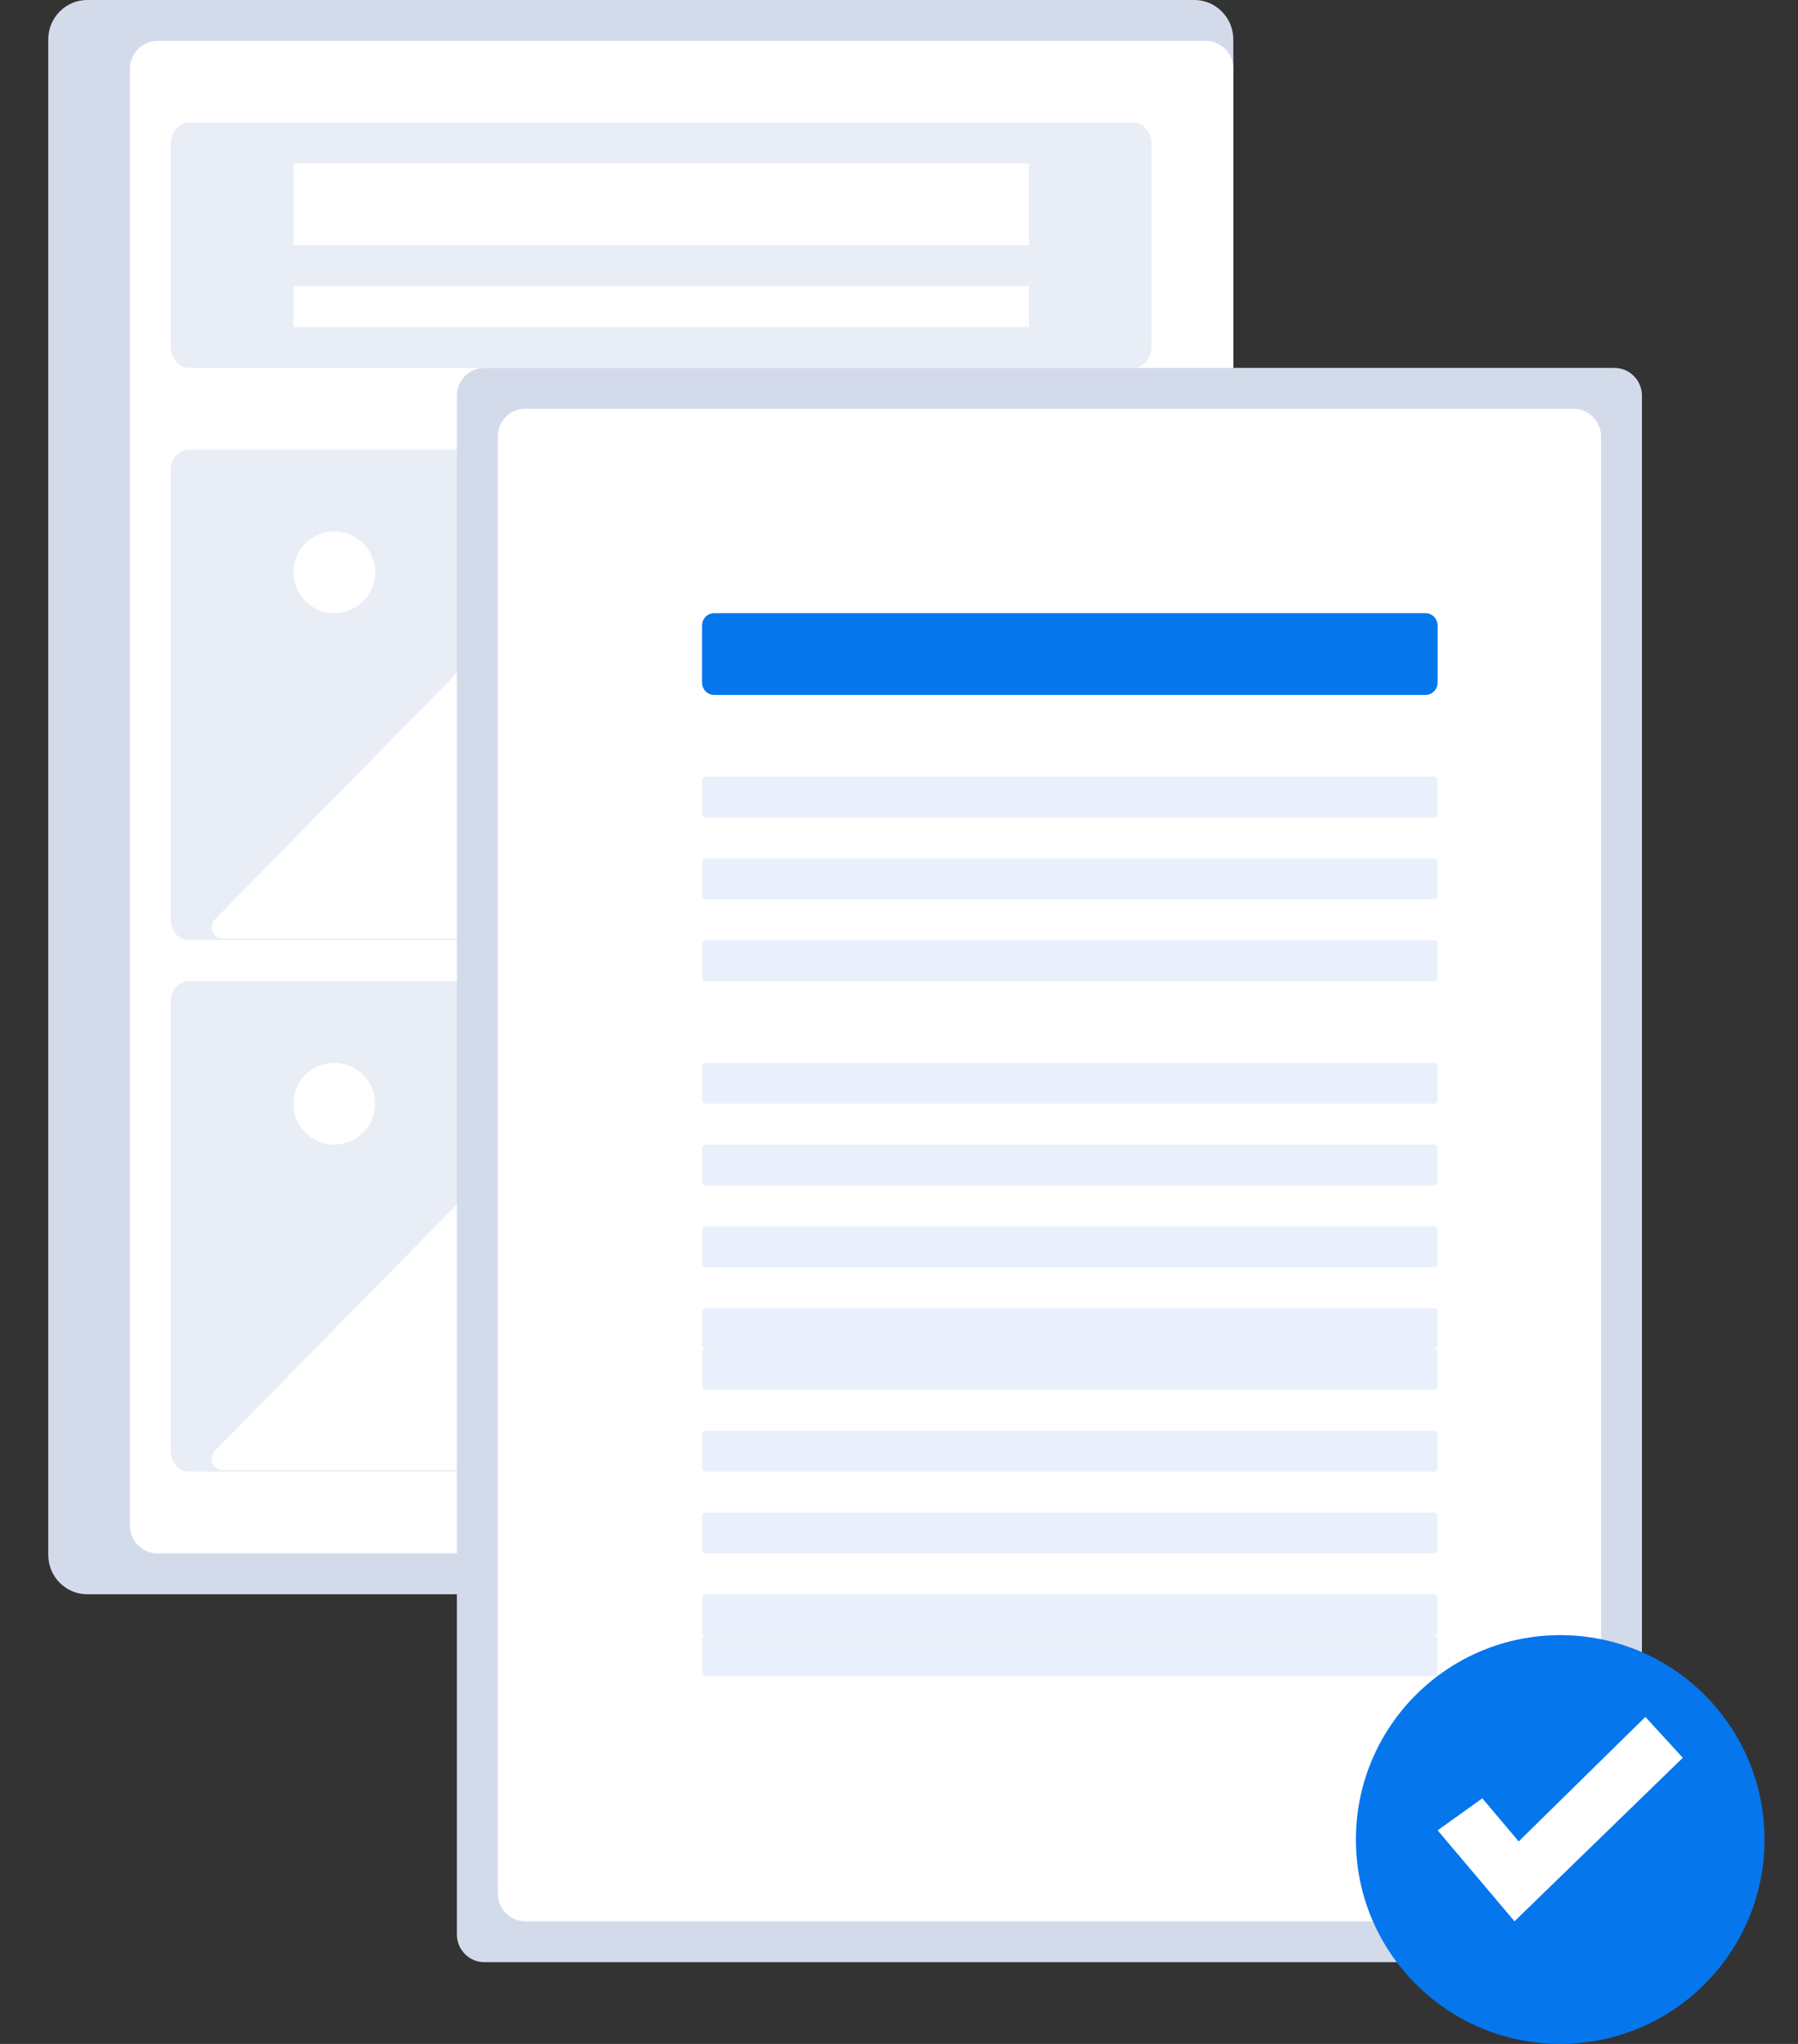 <?xml version="1.0" encoding="UTF-8"?>
<svg width="44px" height="50px" viewBox="0 0 44 50" version="1.1" xmlns="http://www.w3.org/2000/svg" xmlns:xlink="http://www.w3.org/1999/xlink">
    <rect x="0" y="0" width="44" height="50" fill="#333333" stroke="none"/>
    <title>graphic / upload document</title>
    <g id="Page-1" stroke="none" stroke-width="1" fill="none" fill-rule="evenodd">
        <g id="202.2-Requestor-Form---sc-team" transform="translate(-146, -1039)" fill-rule="nonzero">
            <g id="Group-6" transform="translate(52, 966)">
                <g id="upload-attachment" transform="translate(0, 25)">
                    <g id="drag-drop-area" transform="translate(0, 33)">
                        <g id="graphic-/-upload-document" transform="translate(94.5, 15)">
                            <path d="M28.729,0 L1.633,0 C1.107,0.001 0.681,0.432 0.681,0.964 L0.681,38.036 C0.681,38.568 1.107,38.999 1.633,39 L28.729,39 C29.254,38.999 29.68,38.568 29.681,38.036 L29.681,0.964 C29.68,0.432 29.254,0.001 28.729,0 Z" id="Path" fill="#D3DBEB"></path>
                            <path d="M3.341,1 C2.971,1.006 2.675,1.315 2.681,1.69 L2.681,37.31 C2.675,37.685 2.971,37.994 3.341,38 L29.02,38 C29.39,37.994 29.686,37.685 29.681,37.31 L29.681,1.69 C29.686,1.315 29.39,1.006 29.02,1 L3.341,1 Z" id="Path" fill="#FFFFFF"></path>
                            <path d="M4.126,3 C3.881,3 3.681,3.231 3.681,3.514 L3.681,8.486 C3.681,8.769 3.881,9 4.126,9 L27.235,9 C27.481,9 27.681,8.769 27.681,8.486 L27.681,3.514 C27.681,3.231 27.481,3 27.235,3 L4.126,3 Z" id="Path" fill="#E9EDF5"></path>
                            <path d="M4.126,11 C3.877,11.004 3.677,11.222 3.681,11.486 L3.681,22.514 C3.677,22.778 3.877,22.996 4.126,23 L27.235,23 C27.484,22.996 27.684,22.778 27.681,22.514 L27.681,11.486 C27.684,11.222 27.484,11.004 27.235,11 L4.126,11 Z" id="Path" fill="#E9EDF5"></path>
                            <rect id="Rectangle" fill="#FFFFFF" x="6.681" y="4" width="18" height="1"></rect>
                            <rect id="Rectangle" fill="#FFFFFF" x="6.681" y="5" width="18" height="1"></rect>
                            <rect id="Rectangle" fill="#FFFFFF" x="6.681" y="7" width="18" height="1"></rect>
                            <path d="M16.933,23 L25.408,23 C25.518,23 25.618,22.932 25.66,22.829 C25.702,22.725 25.679,22.606 25.601,22.526 L20.177,17.007 C20.07,16.899 19.898,16.899 19.791,17.007 L18.442,18.38 C18.335,18.489 18.189,18.55 18.038,18.55 C17.886,18.55 17.74,18.489 17.633,18.38 L13.408,14.081 C13.302,13.973 13.129,13.973 13.023,14.081 L4.76,22.488 C4.682,22.567 4.659,22.687 4.701,22.791 C4.744,22.894 4.843,22.962 4.953,22.962 L16.944,22.962 L16.933,23 Z" id="Path" fill="#FFFFFF"></path>
                            <circle id="Oval" fill="#FFFFFF" cx="7.681" cy="14" r="1"></circle>
                            <path d="M4.126,24 C3.877,24.004 3.677,24.222 3.681,24.486 L3.681,35.514 C3.677,35.778 3.877,35.996 4.126,36 L27.235,36 C27.484,35.996 27.684,35.778 27.681,35.514 L27.681,24.486 C27.684,24.222 27.484,24.004 27.235,24 L4.126,24 Z" id="Path" fill="#E9EDF5"></path>
                            <path d="M16.933,36 L25.408,36 C25.518,36 25.618,35.932 25.66,35.829 C25.702,35.725 25.679,35.606 25.601,35.526 L20.177,30.007 C20.07,29.899 19.898,29.899 19.791,30.007 L18.442,31.38 C18.335,31.489 18.189,31.55 18.038,31.55 C17.886,31.55 17.74,31.489 17.633,31.38 L13.408,27.081 C13.302,26.973 13.129,26.973 13.023,27.081 L4.76,35.488 C4.682,35.567 4.659,35.687 4.701,35.791 C4.744,35.894 4.843,35.962 4.953,35.962 L16.944,35.962 L16.933,36 Z" id="Path" fill="#FFFFFF"></path>
                            <circle id="Oval" fill="#FFFFFF" cx="7.681" cy="27" r="1"></circle>
                            <path d="M11.353,9 C10.982,9 10.681,9.304 10.681,9.678 L10.681,47.322 C10.681,47.696 10.982,48 11.353,48 L39.008,48 C39.379,48 39.68,47.696 39.681,47.322 L39.681,9.678 C39.68,9.304 39.379,9 39.008,9 L11.353,9 Z" id="Path" fill="#D3DBEB"></path>
                            <path d="M12.341,10 C11.971,10.006 11.675,10.315 11.681,10.69 L11.681,46.31 C11.675,46.685 11.971,46.994 12.341,47 L38.02,47 C38.39,46.994 38.686,46.685 38.681,46.31 L38.681,10.69 C38.686,10.315 38.39,10.006 38.02,10 L12.341,10 Z" id="Path" fill="#FFFFFF"></path>
                            <path d="M16.976,15 C16.813,15 16.681,15.136 16.681,15.304 L16.681,16.696 C16.681,16.864 16.813,17 16.976,17 L34.385,17 C34.548,17 34.681,16.864 34.681,16.696 L34.681,15.304 C34.681,15.136 34.548,15 34.385,15 L16.976,15 Z" id="Path" fill="#0676ED"></path>
                            <path d="M16.755,19 C16.714,19 16.681,19.049 16.681,19.109 L16.681,19.891 C16.681,19.951 16.714,20 16.755,20 L34.606,20 C34.647,20 34.681,19.951 34.681,19.891 L34.681,19.109 C34.681,19.049 34.647,19 34.606,19 L16.755,19 Z" id="Path" fill="#EAF0FB"></path>
                            <path d="M16.755,21 C16.714,21 16.681,21.049 16.681,21.109 L16.681,21.891 C16.681,21.951 16.714,22 16.755,22 L34.606,22 C34.647,22 34.681,21.951 34.681,21.891 L34.681,21.109 C34.681,21.049 34.647,21 34.606,21 L16.755,21 Z" id="Path" fill="#EAF0FB"></path>
                            <path d="M16.755,23 C16.714,23 16.681,23.049 16.681,23.109 L16.681,23.891 C16.681,23.951 16.714,24 16.755,24 L34.606,24 C34.647,24 34.681,23.951 34.681,23.891 L34.681,23.109 C34.681,23.049 34.647,23 34.606,23 L16.755,23 Z" id="Path" fill="#EAF0FB"></path>
                            <path d="M16.755,26 C16.714,26 16.681,26.049 16.681,26.109 L16.681,26.891 C16.681,26.951 16.714,27 16.755,27 L34.606,27 C34.647,27 34.681,26.951 34.681,26.891 L34.681,26.109 C34.681,26.049 34.647,26 34.606,26 L16.755,26 Z" id="Path" fill="#EAF0FB"></path>
                            <path d="M16.755,28 C16.714,28 16.681,28.049 16.681,28.109 L16.681,28.891 C16.681,28.951 16.714,29 16.755,29 L34.606,29 C34.647,29 34.681,28.951 34.681,28.891 L34.681,28.109 C34.681,28.049 34.647,28 34.606,28 L16.755,28 Z" id="Path" fill="#EAF0FB"></path>
                            <path d="M16.755,30 C16.714,30 16.681,30.049 16.681,30.109 L16.681,30.891 C16.681,30.951 16.714,31 16.755,31 L34.606,31 C34.647,31 34.681,30.951 34.681,30.891 L34.681,30.109 C34.681,30.049 34.647,30 34.606,30 L16.755,30 Z" id="Path" fill="#EAF0FB"></path>
                            <path d="M16.755,32 C16.714,32 16.681,32.049 16.681,32.109 L16.681,32.891 C16.681,32.951 16.714,33 16.755,33 L34.606,33 C34.647,33 34.681,32.951 34.681,32.891 L34.681,32.109 C34.681,32.049 34.647,32 34.606,32 L16.755,32 Z" id="Path" fill="#EAF0FB"></path>
                            <path d="M16.755,33 C16.714,33 16.681,33.049 16.681,33.109 L16.681,33.891 C16.681,33.951 16.714,34 16.755,34 L34.606,34 C34.647,34 34.681,33.951 34.681,33.891 L34.681,33.109 C34.681,33.049 34.647,33 34.606,33 L16.755,33 Z" id="Path" fill="#EAF0FB"></path>
                            <path d="M16.755,35 C16.714,35 16.681,35.049 16.681,35.109 L16.681,35.891 C16.681,35.951 16.714,36 16.755,36 L34.606,36 C34.647,36 34.681,35.951 34.681,35.891 L34.681,35.109 C34.681,35.049 34.647,35 34.606,35 L16.755,35 Z" id="Path" fill="#EAF0FB"></path>
                            <path d="M16.755,37 C16.714,37 16.681,37.049 16.681,37.109 L16.681,37.891 C16.681,37.951 16.714,38 16.755,38 L34.606,38 C34.647,38 34.681,37.951 34.681,37.891 L34.681,37.109 C34.681,37.049 34.647,37 34.606,37 L16.755,37 Z" id="Path" fill="#EAF0FB"></path>
                            <path d="M16.755,39 C16.714,39 16.681,39.049 16.681,39.109 L16.681,39.891 C16.681,39.951 16.714,40 16.755,40 L34.606,40 C34.647,40 34.681,39.951 34.681,39.891 L34.681,39.109 C34.681,39.049 34.647,39 34.606,39 L16.755,39 Z" id="Path" fill="#EAF0FB"></path>
                            <path d="M16.755,40 C16.714,40 16.681,40.049 16.681,40.109 L16.681,40.891 C16.681,40.951 16.714,41 16.755,41 L34.606,41 C34.647,41 34.681,40.951 34.681,40.891 L34.681,40.109 C34.681,40.049 34.647,40 34.606,40 L16.755,40 Z" id="Path" fill="#EAF0FB"></path>
                            <circle id="Oval" fill="#0676ED" cx="37.681" cy="45" r="5"></circle>
                            <polygon id="Path" fill="#FFFFFF" points="36.562 47 34.681 44.775 35.775 43.992 36.665 45.046 39.765 42 40.681 43"></polygon>
                        </g>
                    </g>
                </g>
            </g>
        </g>
    </g>
</svg>